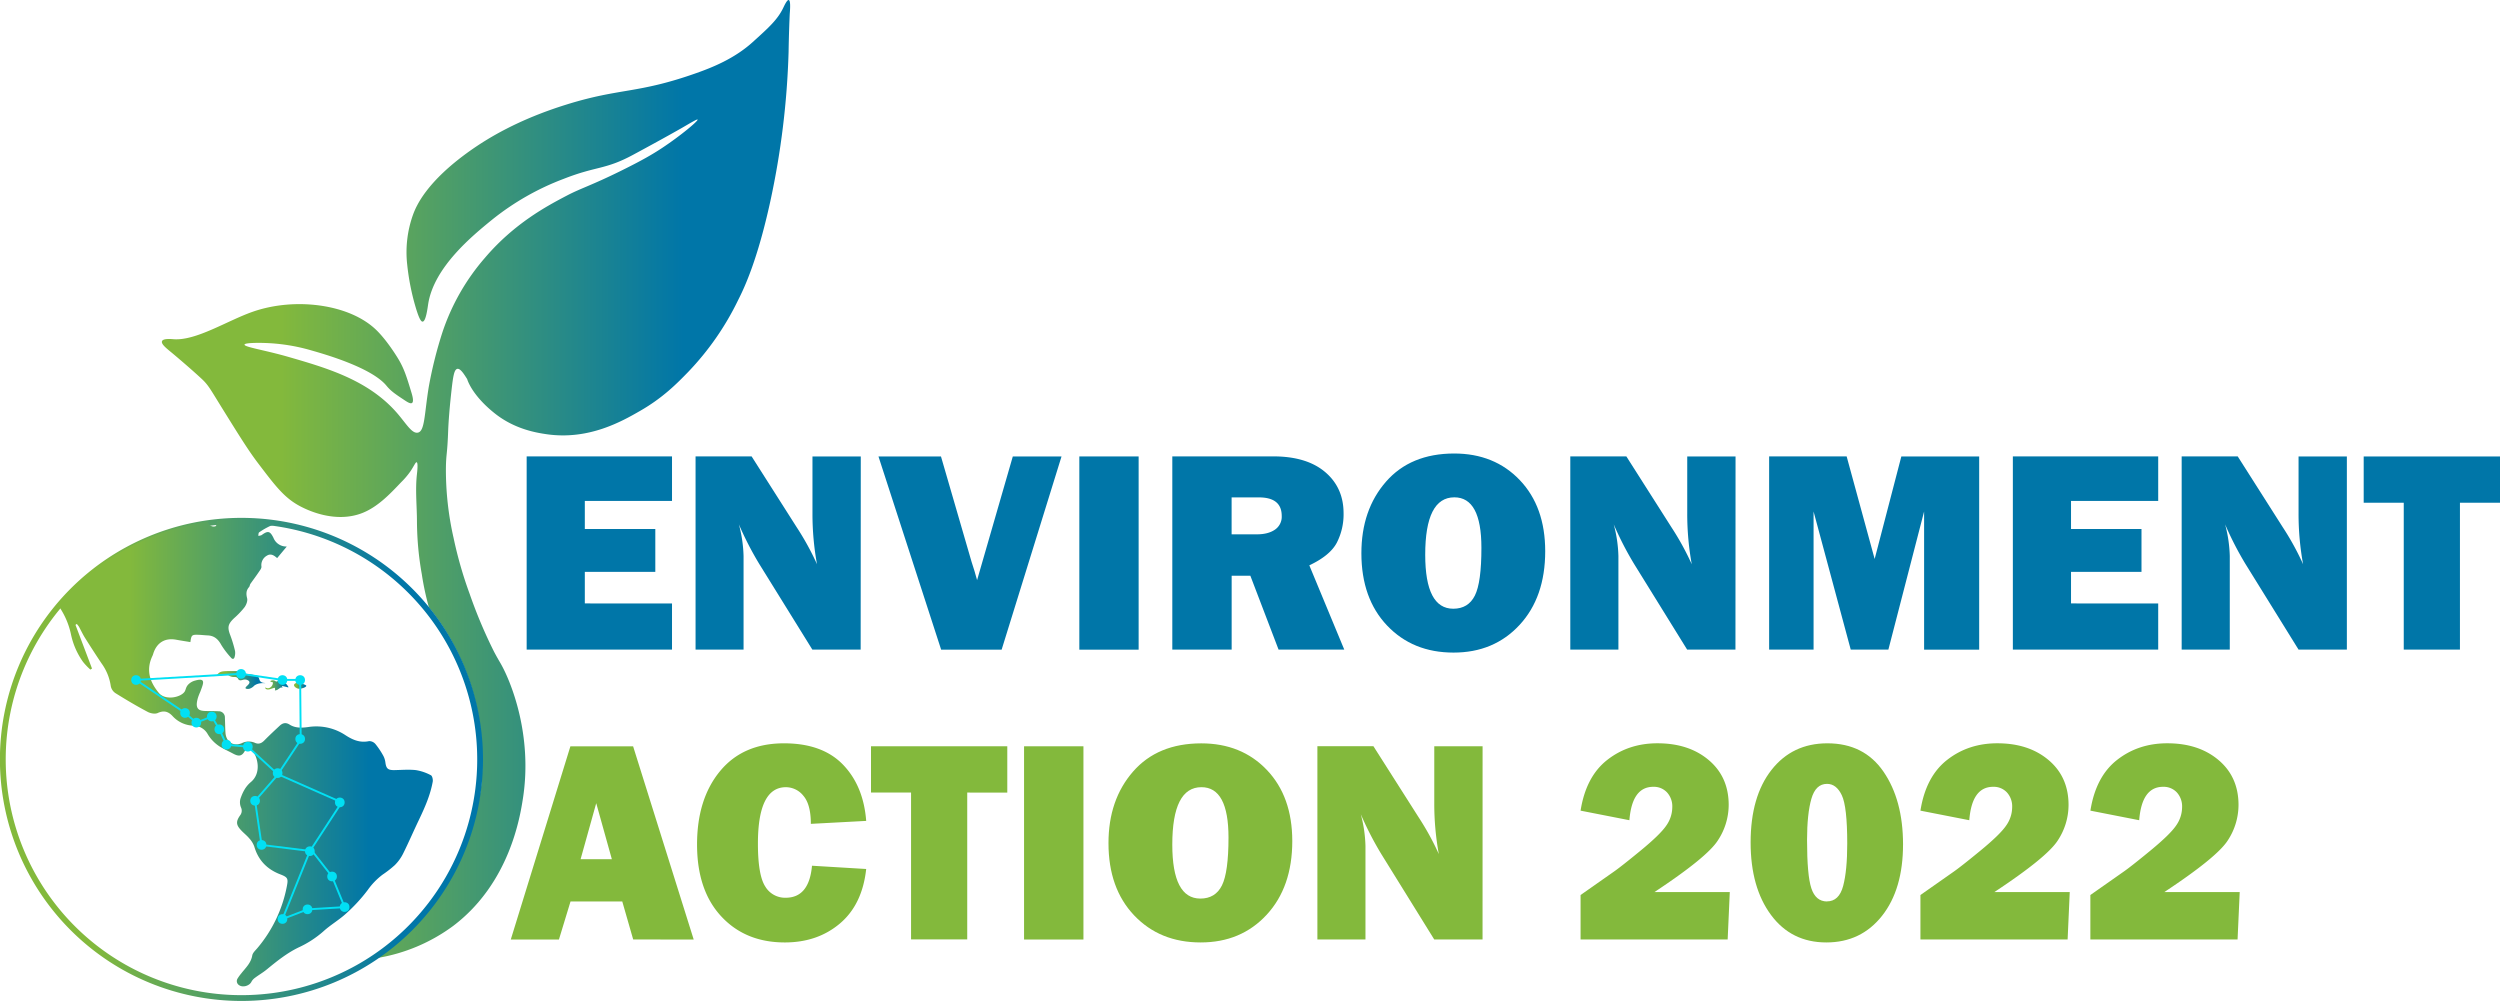 <svg id="Layer_21" data-name="Layer 21" xmlns="http://www.w3.org/2000/svg" xmlns:xlink="http://www.w3.org/1999/xlink" viewBox="0 0 1293.77 518"><defs><style>.cls-1{fill:url(#linear-gradient);}.cls-2{fill:url(#linear-gradient-2);}.cls-3{fill:url(#linear-gradient-3);}.cls-4{fill:url(#linear-gradient-4);}.cls-5{fill:url(#linear-gradient-5);}.cls-6{fill:url(#linear-gradient-6);}.cls-7{fill:#01e0f4;}.cls-8{fill:none;stroke:#01e0f4;stroke-miterlimit:10;}.cls-9{fill:#0076a8;}.cls-10{fill:#83b93c;}</style><linearGradient id="linear-gradient" x1="86.79" y1="270.39" x2="411.95" y2="270.39" gradientUnits="userSpaceOnUse"><stop offset="0.19" stop-color="#83b93c"/><stop offset="0.83" stop-color="#0076a8"/></linearGradient><linearGradient id="linear-gradient-2" x1="3.04" y1="415.48" x2="253.03" y2="415.48" xlink:href="#linear-gradient"/><linearGradient id="linear-gradient-3" x1="32.95" y1="412.08" x2="227" y2="412.08" xlink:href="#linear-gradient"/><linearGradient id="linear-gradient-4" x1="115.29" y1="374.39" x2="140.29" y2="374.39" xlink:href="#linear-gradient"/><linearGradient id="linear-gradient-5" x1="140.29" y1="377.09" x2="152.29" y2="377.09" xlink:href="#linear-gradient"/><linearGradient id="linear-gradient-6" x1="155.21" y1="377.33" x2="161.55" y2="377.33" xlink:href="#linear-gradient"/></defs><path class="cls-1" d="M411.23,22.49c-.89-.21-2.35,3-2.83,4-2.94,6.14-7.46,10.21-16,17.92-9.56,8.6-21.15,13.11-28.84,15.84-30.59,10.85-39.29,7.63-67.1,16.25-25.34,7.84-41.18,17.66-50.15,24-22.55,16-27.86,28.53-29.54,33.13a57.54,57.54,0,0,0-3,25.78A122.3,122.3,0,0,0,218,181c1.95,6.67,3,8,3.76,7.92,1.7-.1,2.52-6.89,2.88-9.18,3-19.06,23-35.36,33-43.51A135.28,135.28,0,0,1,294.85,115c17-6.67,21.24-4.58,35.65-12.32,16.37-8.8,25.41-14,25.41-14,4.92-2.85,7.9-4.65,8.14-4.32.43.61-8.55,8.19-18.35,14.68-4.9,3.24-10.37,6.45-21.76,12.06-15,7.39-20.42,8.85-27.52,12.58C286.29,129,269.23,138,254,155.91a113.06,113.06,0,0,0-22,38.53,216.16,216.16,0,0,0-7.08,28.31c-2.27,13.91-2,22.68-5.5,23.59-3.17.82-6.09-4.58-11-10.22-14.84-17-36.34-23.21-55.84-28.86-12.4-3.6-23.17-5.15-23-6.44.14-1,7.31-.92,9.64-.87a96.61,96.61,0,0,1,25.16,3.93c6.71,1.91,31,8.85,38.69,18.24,2.3,2.82,4.75,4.44,9.64,7.67,1.2.79,2.77,1.77,3.57,1.22,1-.72.2-3.65-.27-5.22-2.53-8.34-3.79-12.51-7-17.82-.3-.49-5.8-9.62-11.64-15.1-14.05-13.19-42.1-16.63-63.7-9-13,4.56-29.23,15.08-40.89,14.15-1-.08-5.28-.5-5.89,1s2.33,3.75,5.19,6.12c0,0,8.55,7.11,15.25,13.32,3.66,3.39,4.5,5.35,11.37,16.39,8.7,14,13.06,21,18.12,27.64,9.17,12.07,13.76,18.1,22.41,22.42,2.75,1.37,17.18,8.57,31.27,3.07,8-3.14,14.25-9.74,20-15.8a41,41,0,0,0,5-5.87c1.82-2.72,2.6-4.75,3.16-4.6.84.21.27,5.08.16,6.05-.95,8.23,0,16.57,0,24.85a160.31,160.31,0,0,0,2.51,27.05A143.5,143.5,0,0,0,225,336.8a124.48,124.48,0,0,1,27.55,78.28q0,1.83-.06,3.63a74.89,74.89,0,0,1-2.14,19.78,125,125,0,0,1-52.27,79.8,91,91,0,0,0,39.6-16.72c29.07-22.09,34.5-56.3,36-66,5.07-32.81-6.26-60.56-11.62-69.85-.44-.77-1.75-2.93-3.43-6.14a250.45,250.45,0,0,1-12.58-29.88,209.2,209.2,0,0,1-8.25-28.7,158.93,158.93,0,0,1-4-36.18c.1-7.95.75-6.92,1.19-20,0,0,.26-7.75,1.83-21.39.72-6.26,1.29-9.74,2.89-10.06s3.49,2.79,5.09,5.28c0,0,2.13,8.11,14.31,17.78,10.34,8.22,21.64,10,26.7,10.75,21.79,3.19,39-6.61,48.37-12,11.85-6.76,19.27-14.31,25.06-20.28a144.52,144.52,0,0,0,25.81-37.17c3.39-6.67,10.06-21,16.62-51a421.23,421.23,0,0,0,9.47-77.28c.14-8.52.39-15.19.6-19.81C412,26.6,412.17,22.72,411.23,22.49Z" transform="translate(-3.04 -22.48)"/><path class="cls-2" d="M128,290.48a125,125,0,1,0,125,125A125,125,0,0,0,128,290.48Zm0,247a122,122,0,1,1,122-122A122,122,0,0,1,128,537.48Z" transform="translate(-3.04 -22.48)"/><path class="cls-3" d="M39.82,351A37.85,37.85,0,0,0,46,365a31.69,31.69,0,0,0,3.82,4l.83-.55-8.55-22.59.66-.5a10.66,10.66,0,0,1,1.12,1.41c1.07,1.94,2,4,3.17,5.85q4.16,6.63,8.52,13.14a26.3,26.3,0,0,1,4.8,11.8,5.68,5.68,0,0,0,2.39,3.61c5.47,3.41,11,6.69,16.71,9.72,1.46.78,3.8,1.22,5.17.59,3.14-1.44,5.37-.87,7.61,1.48a15.26,15.26,0,0,0,11,5.07,8.52,8.52,0,0,1,7.35,4.49,19.35,19.35,0,0,0,7.43,7.05c1.81,1,3.7,1.87,5.52,2.85,2.93,1.58,4.64,1.62,6.27-1.46,1-1.81,2.43-1.83,3.71-.25,3,3.67,4.88,11.87-.69,16.51-2.78,2.32-4.29,5.43-5.4,8.69a7.13,7.13,0,0,0,.3,4.41,3.87,3.87,0,0,1-.39,4.05c-2.33,3.3-2.18,5,.59,7.91,1.31,1.4,2.86,2.58,4.08,4.05a12.58,12.58,0,0,1,2.61,4.23c2.07,7.12,6.61,11.78,13.44,14.4,3.89,1.5,4.21,2.18,3.41,6.21a69.59,69.59,0,0,1-15.32,32.05c-1,1.16-2.35,2.38-2.58,3.74-.68,3.93-3.44,6.4-5.68,9.27a21.62,21.62,0,0,0-1.89,2.61,2.46,2.46,0,0,0,.75,3.46c1.9,1.39,5.39.36,6.4-1.74a5.78,5.78,0,0,1,1.76-2c2-1.51,4.23-2.78,6.17-4.38,5.18-4.24,10.36-8.43,16.44-11.38a52.69,52.69,0,0,0,12.85-8.32c3.76-3.43,8.3-6,12-9.46a84.91,84.91,0,0,0,11-12,36,36,0,0,1,7.6-7.87,57,57,0,0,0,6.35-4.94,22.78,22.78,0,0,0,4.28-5.9c2.91-5.83,5.48-11.83,8.31-17.71,3-6.31,5.83-12.7,7.07-19.64.18-1.05-.25-3-1-3.31a24.56,24.56,0,0,0-7.74-2.63c-3.7-.41-7.5-.06-11.25,0-3.19,0-4.08-.78-4.51-3.89a9.87,9.87,0,0,0-1.06-3.47,40.82,40.82,0,0,0-4.07-6.11,4.3,4.3,0,0,0-3.29-1.54c-4.6,1-8.39-.56-12.15-3a27.33,27.33,0,0,0-19.34-4.29c-3.27.48-6.69.62-9.64-1.24-2-1.29-3.63-.85-5.17.58-2.69,2.51-5.38,5-8,7.67-1.4,1.43-2.9,2-4.74,1.2a7.94,7.94,0,0,0-6.86.15c-4.31,1.85-8.09-.59-8.44-5.33-.19-2.6-.18-5.21-.3-7.82a3.19,3.19,0,0,0-3.33-3.37c-1.77-.09-3.53-.1-5.3-.11-2.56,0-4.35-.09-5.29-1.27-1.07-1.34-.56-3.51-.17-5.15a26.26,26.26,0,0,1,1.33-3.5c1.26-3.35,1.89-5,1.17-5.84s-2.69-.32-3.84,0a7.6,7.6,0,0,0-3.5,2c-1.38,1.46-1.21,2.62-1.91,3.71-1.85,2.89-9.91,4.88-13.44.56-4.77-5.82-6.63-12-3.16-19.17a11.22,11.22,0,0,0,.45-1.31c1.85-5.52,6.1-8,11.77-6.94,2.44.45,4.91.82,7.36,1.23.49-3.65.75-3.89,4.11-3.78,1.61.05,3.22.25,4.83.32,3.45.15,5.47,2,7.09,5a42.83,42.83,0,0,0,5,6.53c.9,1.07,1.66.63,1.9-.59a7,7,0,0,0,.16-2.94,65.63,65.63,0,0,0-2.38-7.92c-1.66-4.23-1.36-5.88,1.91-9a42.9,42.9,0,0,0,5.39-5.65c.91-1.25,1.69-3.25,1.35-4.62-.56-2.26-.57-4.05,1-5.83.38-.44.37-1.19.71-1.68,1.41-2,2.92-4,4.3-6.06.6-.89,1.48-1.95,1.4-2.86a5.57,5.57,0,0,1,2.79-5.63c2.07-1.32,3.73-.16,5.33,1.24l5-6a7.1,7.1,0,0,1-6.89-4.46c-1.79-3.63-2.9-3.81-6.15-1.44a4.4,4.4,0,0,1-1.73.37c.14-.61.07-1.54.45-1.79a36.4,36.4,0,0,1,5.67-3.27c1.45-.63,3.18-.57,4.68-1.1a6.5,6.5,0,0,0,1.49-.75,126,126,0,0,0-20.6-1.7,124.39,124.39,0,0,0-13,.68.85.85,0,0,1,0,.32c0,1-.32,2.46-.9,2.69a3.23,3.23,0,0,1-4-2.4,124.83,124.83,0,0,0-77.52,43l.16.24A40,40,0,0,1,39.82,351Z" transform="translate(-3.04 -22.48)"/><path class="cls-4" d="M115.32,372.15c-.14-.19.36-.94,1.05-1.45,1.08-.8,2.29-.86,4.37-.93h4.49c2,.09,2.53.79,4.89,1.33,1.27.29,1.18.09,3.43.52s2.65.69,2.91.93c1,.93.55,2,1.59,2.77s2.24.51,2.24.67-3.34-.47-5.68,1.32a5.93,5.93,0,0,1-2.35,1.57c-.83.22-1.95.19-2.14-.25-.31-.74,2.25-1.94,2-3.2-.16-.75-1.23-1.1-1.43-1.16-1.68-.55-2.82.78-3.94.08-.54-.33-.32-.66-.95-1.14-.88-.67-1.55-.14-3-.53s-1.29-.93-2.65-1.19a6.68,6.68,0,0,0-2.49.07C116.19,371.83,115.46,372.35,115.32,372.15Z" transform="translate(-3.04 -22.48)"/><path class="cls-5" d="M146.16,375.17c-.49,0-.63-.32-1.2-.51-.91-.3-2,.09-2,.36s.24.32,1.31.58a2.9,2.9,0,0,1-.35,1.55,2.83,2.83,0,0,1-.86,1,2.31,2.31,0,0,1-1.2.52c-.83.06-1.41-.5-1.54-.34s.05.4.25.59c.58.59,1.69.35,2.06.26s.24-.08,1.55-.51c.72-.24,1-.31,1.12-.18s.09,1,.06,1.09-.09.16-.06.2.76-.05,1.29-.34c.13-.07.34-.22.77-.52.71-.48.75-.54.95-.6.5-.14.88.06.95-.08s-.41-.45-.35-.61.58-.07,1.29.09c1.44.32,1.94.6,2.07.43s-.4-.89-.86-1.46c-.2-.25-.42-.49-.86-.95a10.58,10.58,0,0,0-1-1,2.7,2.7,0,0,0-2.26,0C146.69,374.88,146.61,375.16,146.16,375.17Z" transform="translate(-3.04 -22.48)"/><path class="cls-6" d="M155.22,376.9c.13-.74,1.31-1.1,2-1.17a6,6,0,0,1,2.5.67c1.21.47,1.81.71,1.83,1,0,.58-1.47,1.13-2.33,1.33a3.63,3.63,0,0,1-2.33,0C156.13,378.44,155.08,377.67,155.22,376.9Z" transform="translate(-3.04 -22.48)"/><circle class="cls-7" cx="135.35" cy="437.25" r="2.5"/><circle class="cls-7" cx="132.01" cy="414.41" r="2.5"/><circle class="cls-7" cx="143.68" cy="400.09" r="2.5"/><circle class="cls-7" cx="155.35" cy="382.42" r="2.5"/><circle class="cls-7" cx="146.18" cy="351.92" r="2.5"/><circle class="cls-7" cx="155.34" cy="351.92" r="2.5"/><circle class="cls-7" cx="124.76" cy="348.75" r="2.5"/><circle class="cls-7" cx="70.41" cy="351.91" r="2.5"/><circle class="cls-7" cx="175.85" cy="415.25" r="2.5"/><circle class="cls-7" cx="146.18" cy="475.59" r="2.5"/><circle class="cls-7" cx="159.14" cy="470.59" r="2.5"/><circle class="cls-7" cx="178.35" cy="469.42" r="2.5"/><circle class="cls-7" cx="160.35" cy="440.5" r="2.5"/><circle class="cls-7" cx="171.85" cy="453.59" r="2.5"/><circle class="cls-7" cx="95.76" cy="368.97" r="2.5"/><circle class="cls-7" cx="101.6" cy="373.97" r="2.5"/><circle class="cls-7" cx="113.49" cy="377.42" r="2.5"/><circle class="cls-7" cx="117.24" cy="385.36" r="2.5"/><circle class="cls-7" cx="128.26" cy="386.42" r="2.5"/><circle class="cls-7" cx="109.6" cy="370.8" r="2.5"/><path class="cls-8" d="M158.66,405.35l-.28-31h-9.16l-21.43-3.17-54.34,3.16L98.8,391.45l5.83,5,8-3.17,3.89,6.62,3.76,8,11,1,15.42,14.17,33.17,14.66L163.39,463l-.87,2.15-13.3,32.94,12.95-5,19.22-1.17-6.5-15.83L164.67,463l-26.28-3.25-3.34-22.84L146.29,424Z" transform="translate(-3.04 -22.48)"/><path class="cls-9" d="M350.81,334.79v23.87H275.59v-100h75.22v23.07H305.69v14.5h36.48v22.19H305.69v16.34Z" transform="translate(-3.04 -22.48)"/><path class="cls-9" d="M448.44,358.66h-25l-27.38-44.17a168.37,168.37,0,0,1-10.64-20.65,69.23,69.23,0,0,1,2.42,16.41v48.41H363v-100h29l23.3,36.62a140.52,140.52,0,0,1,10.54,19.19,145.79,145.79,0,0,1-2.34-26.22V258.69h25Z" transform="translate(-3.04 -22.48)"/><path class="cls-9" d="M552.39,258.69l-31,100H490.09l-32.44-100H490l15.82,54.49q1.62,4.83,2.87,9.52l18.48-64Z" transform="translate(-3.04 -22.48)"/><path class="cls-9" d="M592.29,258.69v100H561.6v-100Z" transform="translate(-3.04 -22.48)"/><path class="cls-9" d="M698.71,358.66h-34l-14.6-38.23h-9.68v38.23H609.72v-100h52.22q17.29,0,26.85,8.09t9.56,21.35a32.15,32.15,0,0,1-3.52,15.27q-3.51,6.63-14.21,11.68ZM640.41,299h13.11q5.79,0,9.3-2.41a8.06,8.06,0,0,0,3.52-7.11q0-9.58-11.79-9.59H640.41Z" transform="translate(-3.04 -22.48)"/><path class="cls-9" d="M755.25,360.2q-21.09,0-34.38-14t-13.3-37.42q0-22.43,12.71-37t35.27-14.61q20.87,0,34,13.77t13.15,36.77q0,23.81-13.26,38.16T755.25,360.2Zm-.14-22.7q7.75,0,11.17-6.78t3.4-24.79q0-26.07-14-26.08-15.09,0-15.08,29.74Q740.61,337.49,755.11,337.5Z" transform="translate(-3.04 -22.48)"/><path class="cls-9" d="M901.15,358.66h-25L848.8,314.49a168.37,168.37,0,0,1-10.64-20.65,69.23,69.23,0,0,1,2.42,16.41v48.41h-24.9v-100h29L868,295.31a140.52,140.52,0,0,1,10.54,19.19,145.79,145.79,0,0,1-2.34-26.22V258.69h25Z" transform="translate(-3.04 -22.48)"/><path class="cls-9" d="M1027.28,258.69v100h-28.5V287.18l-18.49,71.48H960.81l-19.23-71.48v71.48h-23v-100h40.11l14.5,53.1L987,258.69Z" transform="translate(-3.04 -22.48)"/><path class="cls-9" d="M1119.93,334.79v23.87h-75.22v-100h75.22v23.07h-45.12v14.5h36.47v22.19h-36.47v16.34Z" transform="translate(-3.04 -22.48)"/><path class="cls-9" d="M1217.56,358.66h-25l-27.38-44.17a168.43,168.43,0,0,1-10.63-20.65,69.75,69.75,0,0,1,2.42,16.41v48.41h-24.9v-100h29l23.29,36.62a140.72,140.72,0,0,1,10.55,19.19,144.88,144.88,0,0,1-2.35-26.22V258.69h25Z" transform="translate(-3.04 -22.48)"/><path class="cls-9" d="M1276.08,282.64v76H1247v-76h-20.73V258.69h70.54v23.95Z" transform="translate(-3.04 -22.48)"/><path class="cls-10" d="M330.72,508.66,325.07,489H298.29l-6,19.7H267.37l30.86-100h32.45l31.36,100ZM303.5,467.13h16.18l-8.09-29Z" transform="translate(-3.04 -22.48)"/><path class="cls-10" d="M423.25,470.5l28.05,1.69q-2,18.39-13.59,28.2t-28.52,9.81q-20.37,0-32.89-13.48t-12.53-37.2q0-23.52,11.87-37.94t33.11-14.43q19.85,0,30.5,11t12.05,29.15l-28.64,1.53q0-10-3.84-14.5a11.62,11.62,0,0,0-9.05-4.47q-14.5,0-14.5,29.15,0,16.33,3.77,22.2a11.93,11.93,0,0,0,10.58,5.86Q421.79,487.06,423.25,470.5Z" transform="translate(-3.04 -22.48)"/><path class="cls-10" d="M503.59,432.64v76H474.52v-76H453.79V408.69h70.53v23.95Z" transform="translate(-3.04 -22.48)"/><path class="cls-10" d="M563.73,408.69v100H533v-100Z" transform="translate(-3.04 -22.48)"/><path class="cls-10" d="M624.37,510.2q-21.09,0-34.39-14t-13.29-37.42q0-22.43,12.71-37t35.26-14.61q20.88,0,34,13.77t13.15,36.77q0,23.81-13.26,38.16T624.37,510.2Zm-.15-22.7q7.77,0,11.17-6.78t3.41-24.79q0-26.07-14-26.08-15.09,0-15.09,29.74Q609.72,487.49,624.22,487.5Z" transform="translate(-3.04 -22.48)"/><path class="cls-10" d="M770.27,508.66h-25l-27.38-44.17a168.43,168.43,0,0,1-10.63-20.65,69.75,69.75,0,0,1,2.42,16.41v48.41H684.8v-100h29l23.29,36.62a140.72,140.72,0,0,1,10.55,19.19,144.88,144.88,0,0,1-2.35-26.22V408.69h25Z" transform="translate(-3.04 -22.48)"/><path class="cls-10" d="M898.22,484.13l-1.1,24.53H821v-23l17-11.93q3.74-2.57,14-11t13.35-13a16.6,16.6,0,0,0,3.11-9.52,10.69,10.69,0,0,0-2.72-7.65,9.31,9.31,0,0,0-7.12-2.9q-11,0-12.35,17.29L821,442q2.79-17.64,13.81-26.26t26-8.6q16.26,0,26.55,8.72t10.29,23.21A33.43,33.43,0,0,1,892,457.47q-5.6,8.71-32.77,26.66Z" transform="translate(-3.04 -22.48)"/><path class="cls-10" d="M948.17,510.2q-18.09,0-28.63-14.24T909,458.49q0-23.81,10.8-37.57t28.9-13.77q19,0,29.07,14.68t10.11,37.54q0,23.29-10.87,37.06T948.17,510.2Zm.3-21.24q6.3,0,8.42-8T959,459q0-19.11-2.82-25t-7.65-5.86q-5.87,0-8.09,7.73t-2.24,21.27q0,18.39,2.24,25.09T948.47,489Z" transform="translate(-3.04 -22.48)"/><path class="cls-10" d="M1074.15,484.13l-1.1,24.53H996.88v-23l17-11.93q3.74-2.57,14-11t13.35-13a16.54,16.54,0,0,0,3.12-9.52,10.69,10.69,0,0,0-2.72-7.65,9.33,9.33,0,0,0-7.13-2.9q-11,0-12.34,17.29L996.88,442q2.79-17.64,13.81-26.26t26-8.6q16.26,0,26.55,8.72t10.29,23.21a33.42,33.42,0,0,1-5.6,18.39q-5.6,8.71-32.77,26.66Z" transform="translate(-3.04 -22.48)"/><path class="cls-10" d="M1162.11,484.13,1161,508.66h-76.18v-23l17-11.93q3.75-2.57,14-11t13.35-13a16.54,16.54,0,0,0,3.12-9.52,10.73,10.73,0,0,0-2.72-7.65,9.34,9.34,0,0,0-7.13-2.9q-11,0-12.35,17.29L1084.84,442q2.79-17.64,13.81-26.26t26-8.6q16.26,0,26.55,8.72t10.29,23.21a33.5,33.5,0,0,1-5.6,18.39q-5.61,8.71-32.78,26.66Z" transform="translate(-3.04 -22.48)"/></svg>